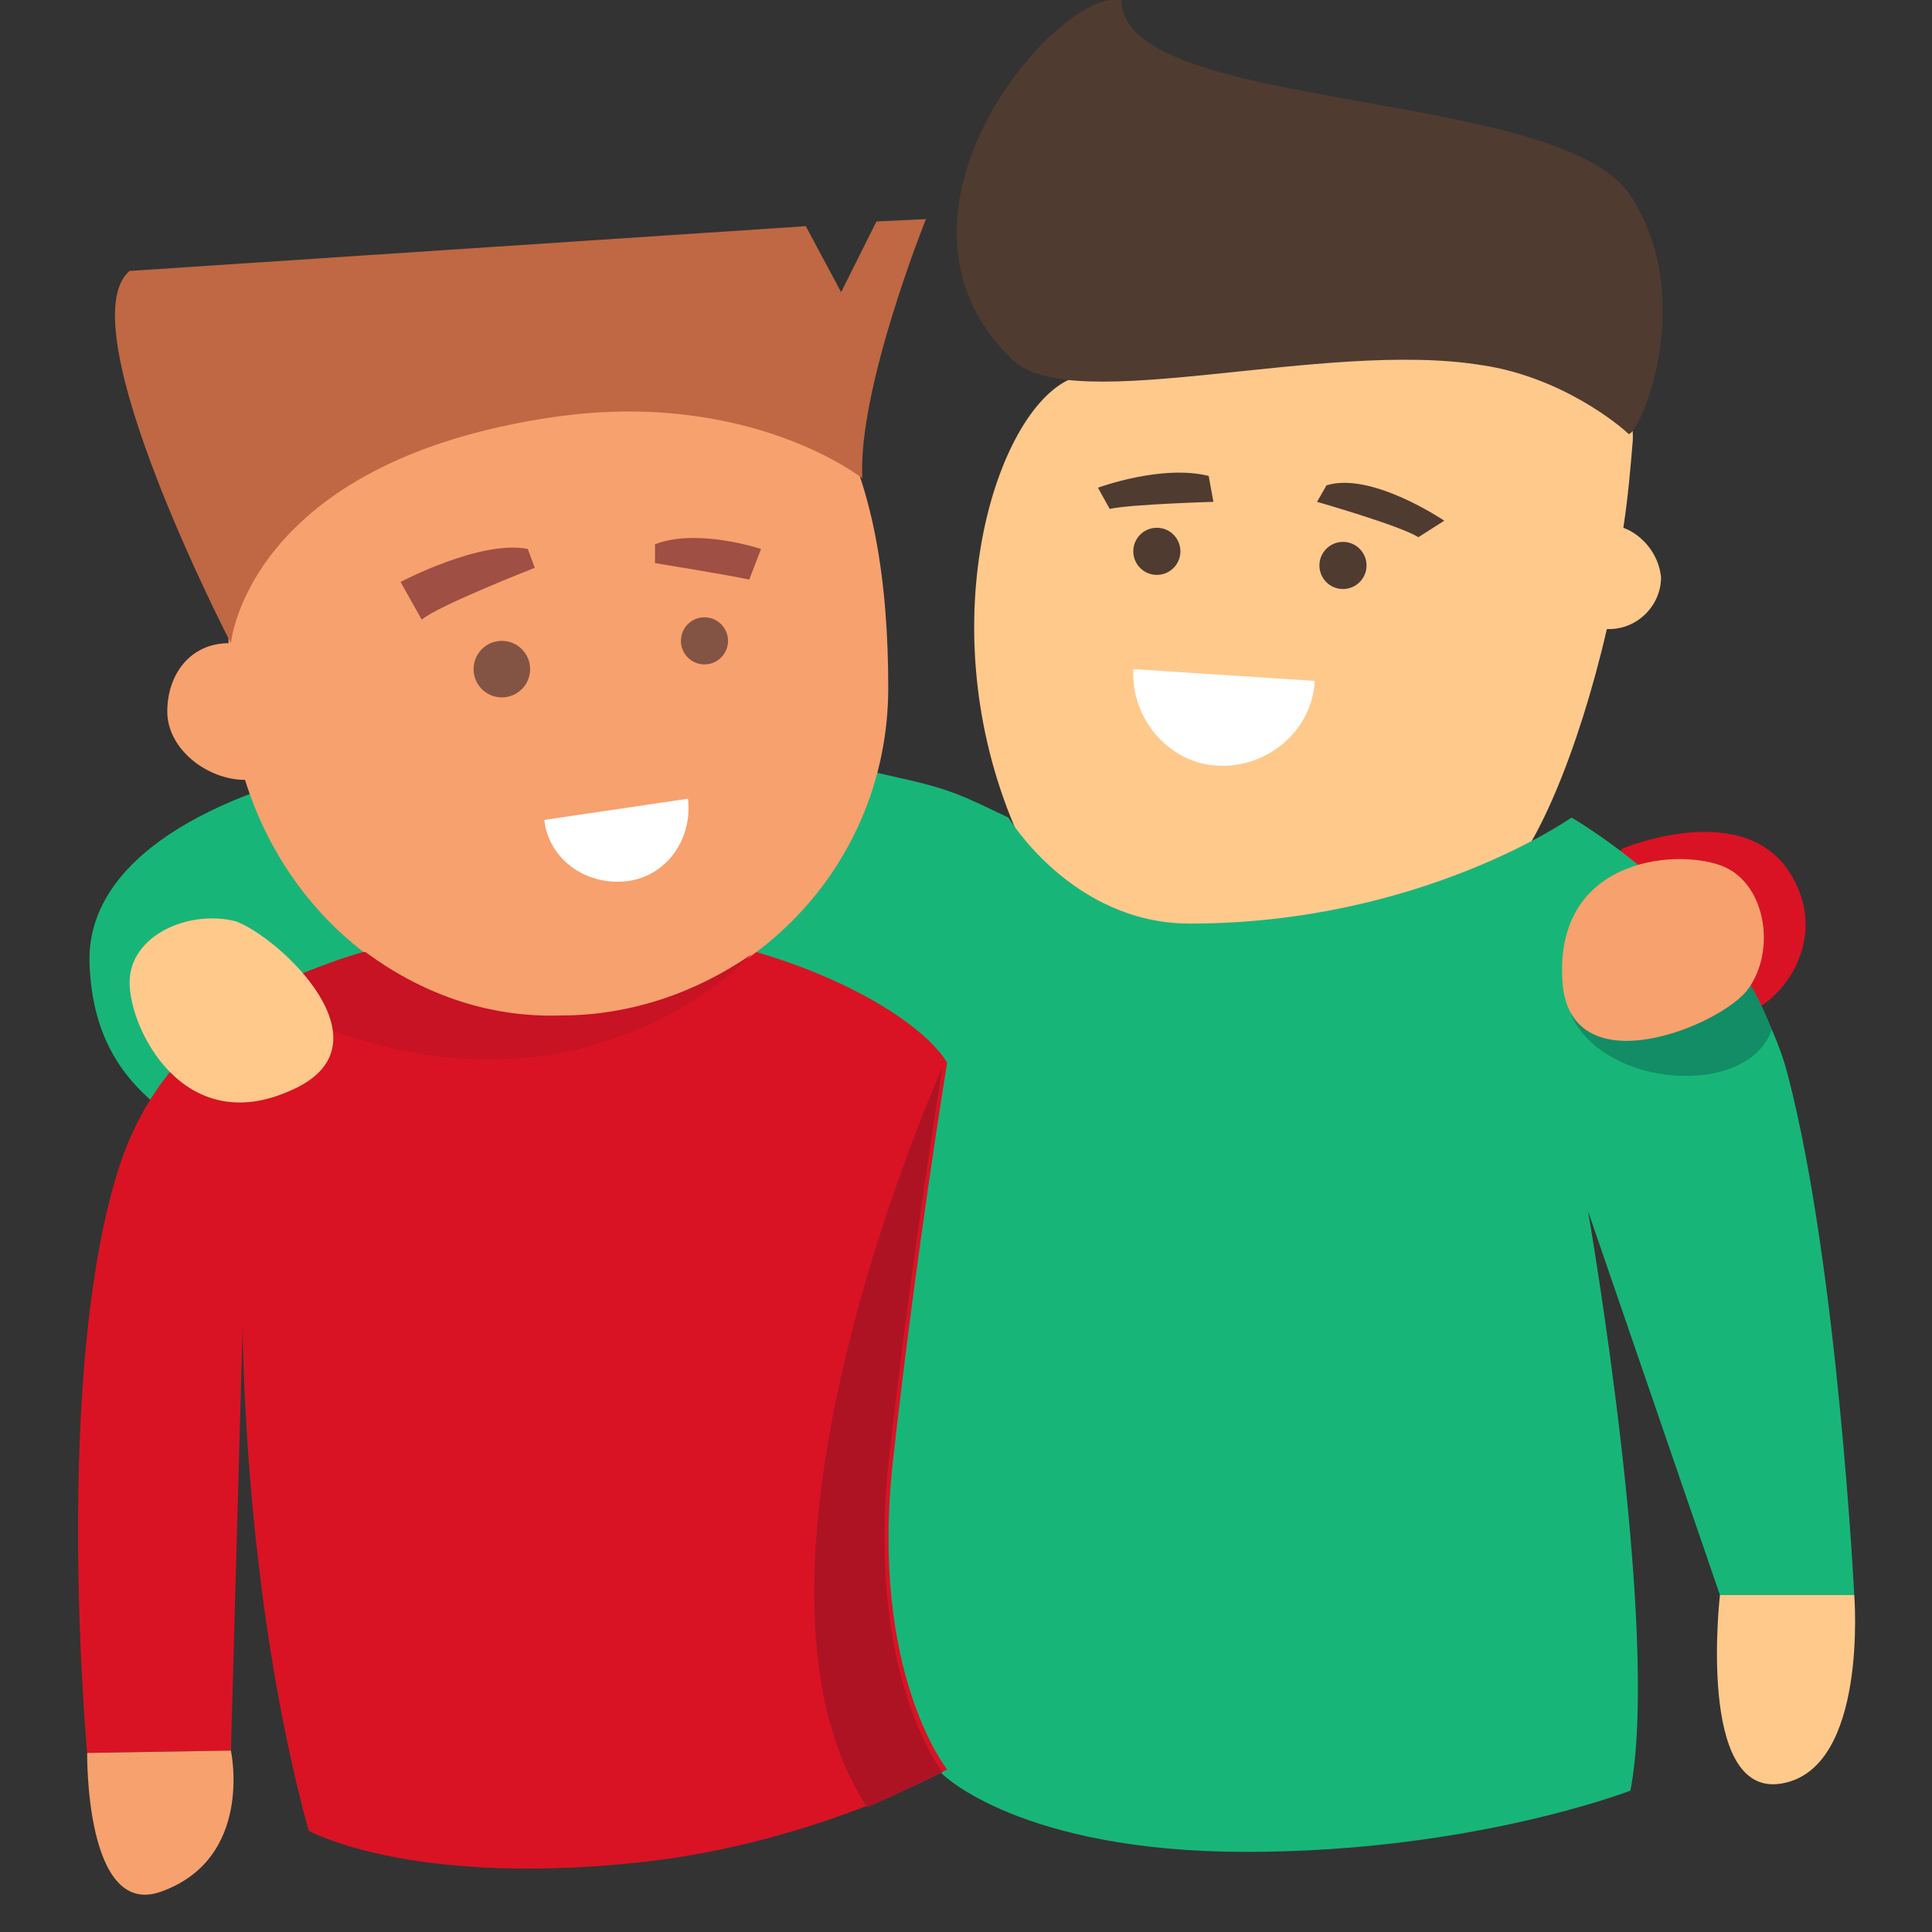 <svg xmlns="http://www.w3.org/2000/svg" viewBox="0 0 82 82"><rect x="0" y="0" width="82" height="82" fill="#333333" stroke="none"/><path fill="#FFC98C" d="M68.9 22.4c.2-1.3.3-2.5.4-3.7.3-6.7-17.8-5.4-23.9-2.6-3.1 1.4-5.9 10.1-2.5 18.6.9 2.1 1 3 3.2 4.3 9.2 5.1 17.5-1.5 17.5-1.5 1.5-1.1 3.4-5.6 4.6-10.8h.1c1.2 0 2.2-1 2.2-2.2-.1-1-.8-1.8-1.6-2.1z"/><path fill="#D91324" d="M68.9 36s4.8-2 6.9.8c2.3 3.2-.7 6.5-2.4 6.3-2.8-.1-6.9-5.5-4.5-7.1z"/><path fill="#4F3B30" d="M43 15.3c2.6 2.4 13.2-.9 19.9.2 3.4.5 5.9 2.6 6.2 2.9.3.4 3.1-5.5.1-10.1S47.6 4.8 47.6 0C45-.6 36.5 9.1 43 15.3z"/><path fill="#FFF" d="M48.1 28.4c-.1 2.1 1.5 4 3.6 4.1 2.1.1 4-1.5 4.1-3.6l-7.7-.5z"/><path fill="#18B579" d="M75.9 45.7c-1.7-6.7-9.2-11-9.2-11s-6.4 4.5-16.2 4.5c-5 0-7.7-4.5-7.7-4.5-1.9-.9-2.4-1.2-4.7-1.7-15.8-3.8-34.6-.3-34.3 7.9.3 8.4 9.2 7.7 16.1 13.5C29.7 62.7 40 75.3 40 75.3s3.3 3.3 12.9 3.3S69.2 76 69.2 76c1.3-6.8-1.8-24.6-1.8-24.6L73 67.7h5.7s-.7-13.9-2.8-22z"/><path fill="#D91324" d="M5.1 49.4c-2.9 8.8-1.4 25-1.4 25l6.1-.1.5-18s0 11.2 2.8 21.4c0 0 4.1 2.3 13.5 1.4 7.7-.7 13.6-4 13.6-4S36.9 71 37.9 62s2.3-16.9 2.3-16.9c-1.4-2.3-7.9-5.9-16.7-5.9-6.6.2-15.7 2.1-18.4 10.2z"/><path fill="#F7A16E" d="M22.7 12.7c-12.2 1.8-13.1 7.6-13 14.6-1.6 0-2.6 1.3-2.6 2.9 0 1.6 1.7 2.9 3.3 2.9 1.8 5.8 6.9 10.1 13.3 10.1 7.7 0 14-6.2 14-14 0-8.5-2.2-18.4-15-16.5z"/><path fill="#FFF" d="M29.2 33.9c.2 1.7-.9 3.3-2.6 3.5-1.7.2-3.3-.9-3.5-2.6l6.1-.9z"/><circle fill="#835443" cx="21.3" cy="28.4" r="1.2"/><circle fill="#835443" cx="29.9" cy="27.2" r="1"/><path d="M32.3 23.3s-2.7-.9-4.5-.2v.8s3.1.5 4 .7l.5-1.3zM17 24.7s3.4-1.8 5.4-1.4l.3.8s-4.1 1.6-4.8 2.2l-.9-1.6z" fill="#9F4F43"/><path fill="#FFC98C" d="M73 67.7s-1 8.6 2.6 8c3.7-.6 3.1-8 3.1-8H73z"/><path fill="#F7A16E" d="M3.7 74.4s-.1 7 3.1 5.9c4-1.4 3-6 3-6l-6.1.1z"/><path fill="#BF6843" d="M5.5 11.5c-2.7 2.3 4.3 15.8 4.3 15.8s.7-7.7 13.7-9.6c8.3-1.2 13.1 2.6 13.1 2.6-.2-3.8 2.7-11 2.7-11l-2.1.1-1.5 3-1.5-2.8-28.7 1.9z"/><path fill="#AE1324" d="M37.7 62.2c1-9 2.3-16.9 2.3-16.9s-9.7 21.5-3.2 31.4c.8-.3 3.2-1.5 3.2-1.5s-3.2-4-2.3-13z"/><path fill="#C71324" d="M15.5 40.4c-1.9.5-4.8 1.8-4.8 1.8 13.2 7.1 21.2-1.7 21.2-1.7-2.3 1.6-5.1 2.6-8.1 2.6-3.2.1-6-1-8.3-2.7z"/><path fill="#FFC98C" d="M5.5 41.7c0 2 2.3 6.6 6.8 4.6 4.5-1.9-.4-6.5-2.3-7.2-2-.5-4.5.6-4.5 2.6z"/><path fill="#128D65" d="M66.7 43.1c1.4 3.1 7.5 3.5 8.5.6 0 0-.6-1.6-1.3-2.5-.3-.5-7.8.4-7.2 1.9z"/><g fill="#4F3B30"><circle cx="49.1" cy="23.4" r="1"/><circle cx="57" cy="24" r="1"/><path d="M46.6 20.7s2.7-1 4.7-.5l.2 1.1s-3.5.1-4.4.3l-.5-.9zm14.7 1.4s-3.1-2.1-5-1.5l-.4.7s3.5 1 4.3 1.5l1.1-.7z"/></g><path fill="#F7A16E" d="M73.2 36.8c-1.8-.8-7-.5-6.9 4.5 0 4.9 6.4 2.4 7.8.8 1.3-1.6.9-4.5-.9-5.3z"/></svg>